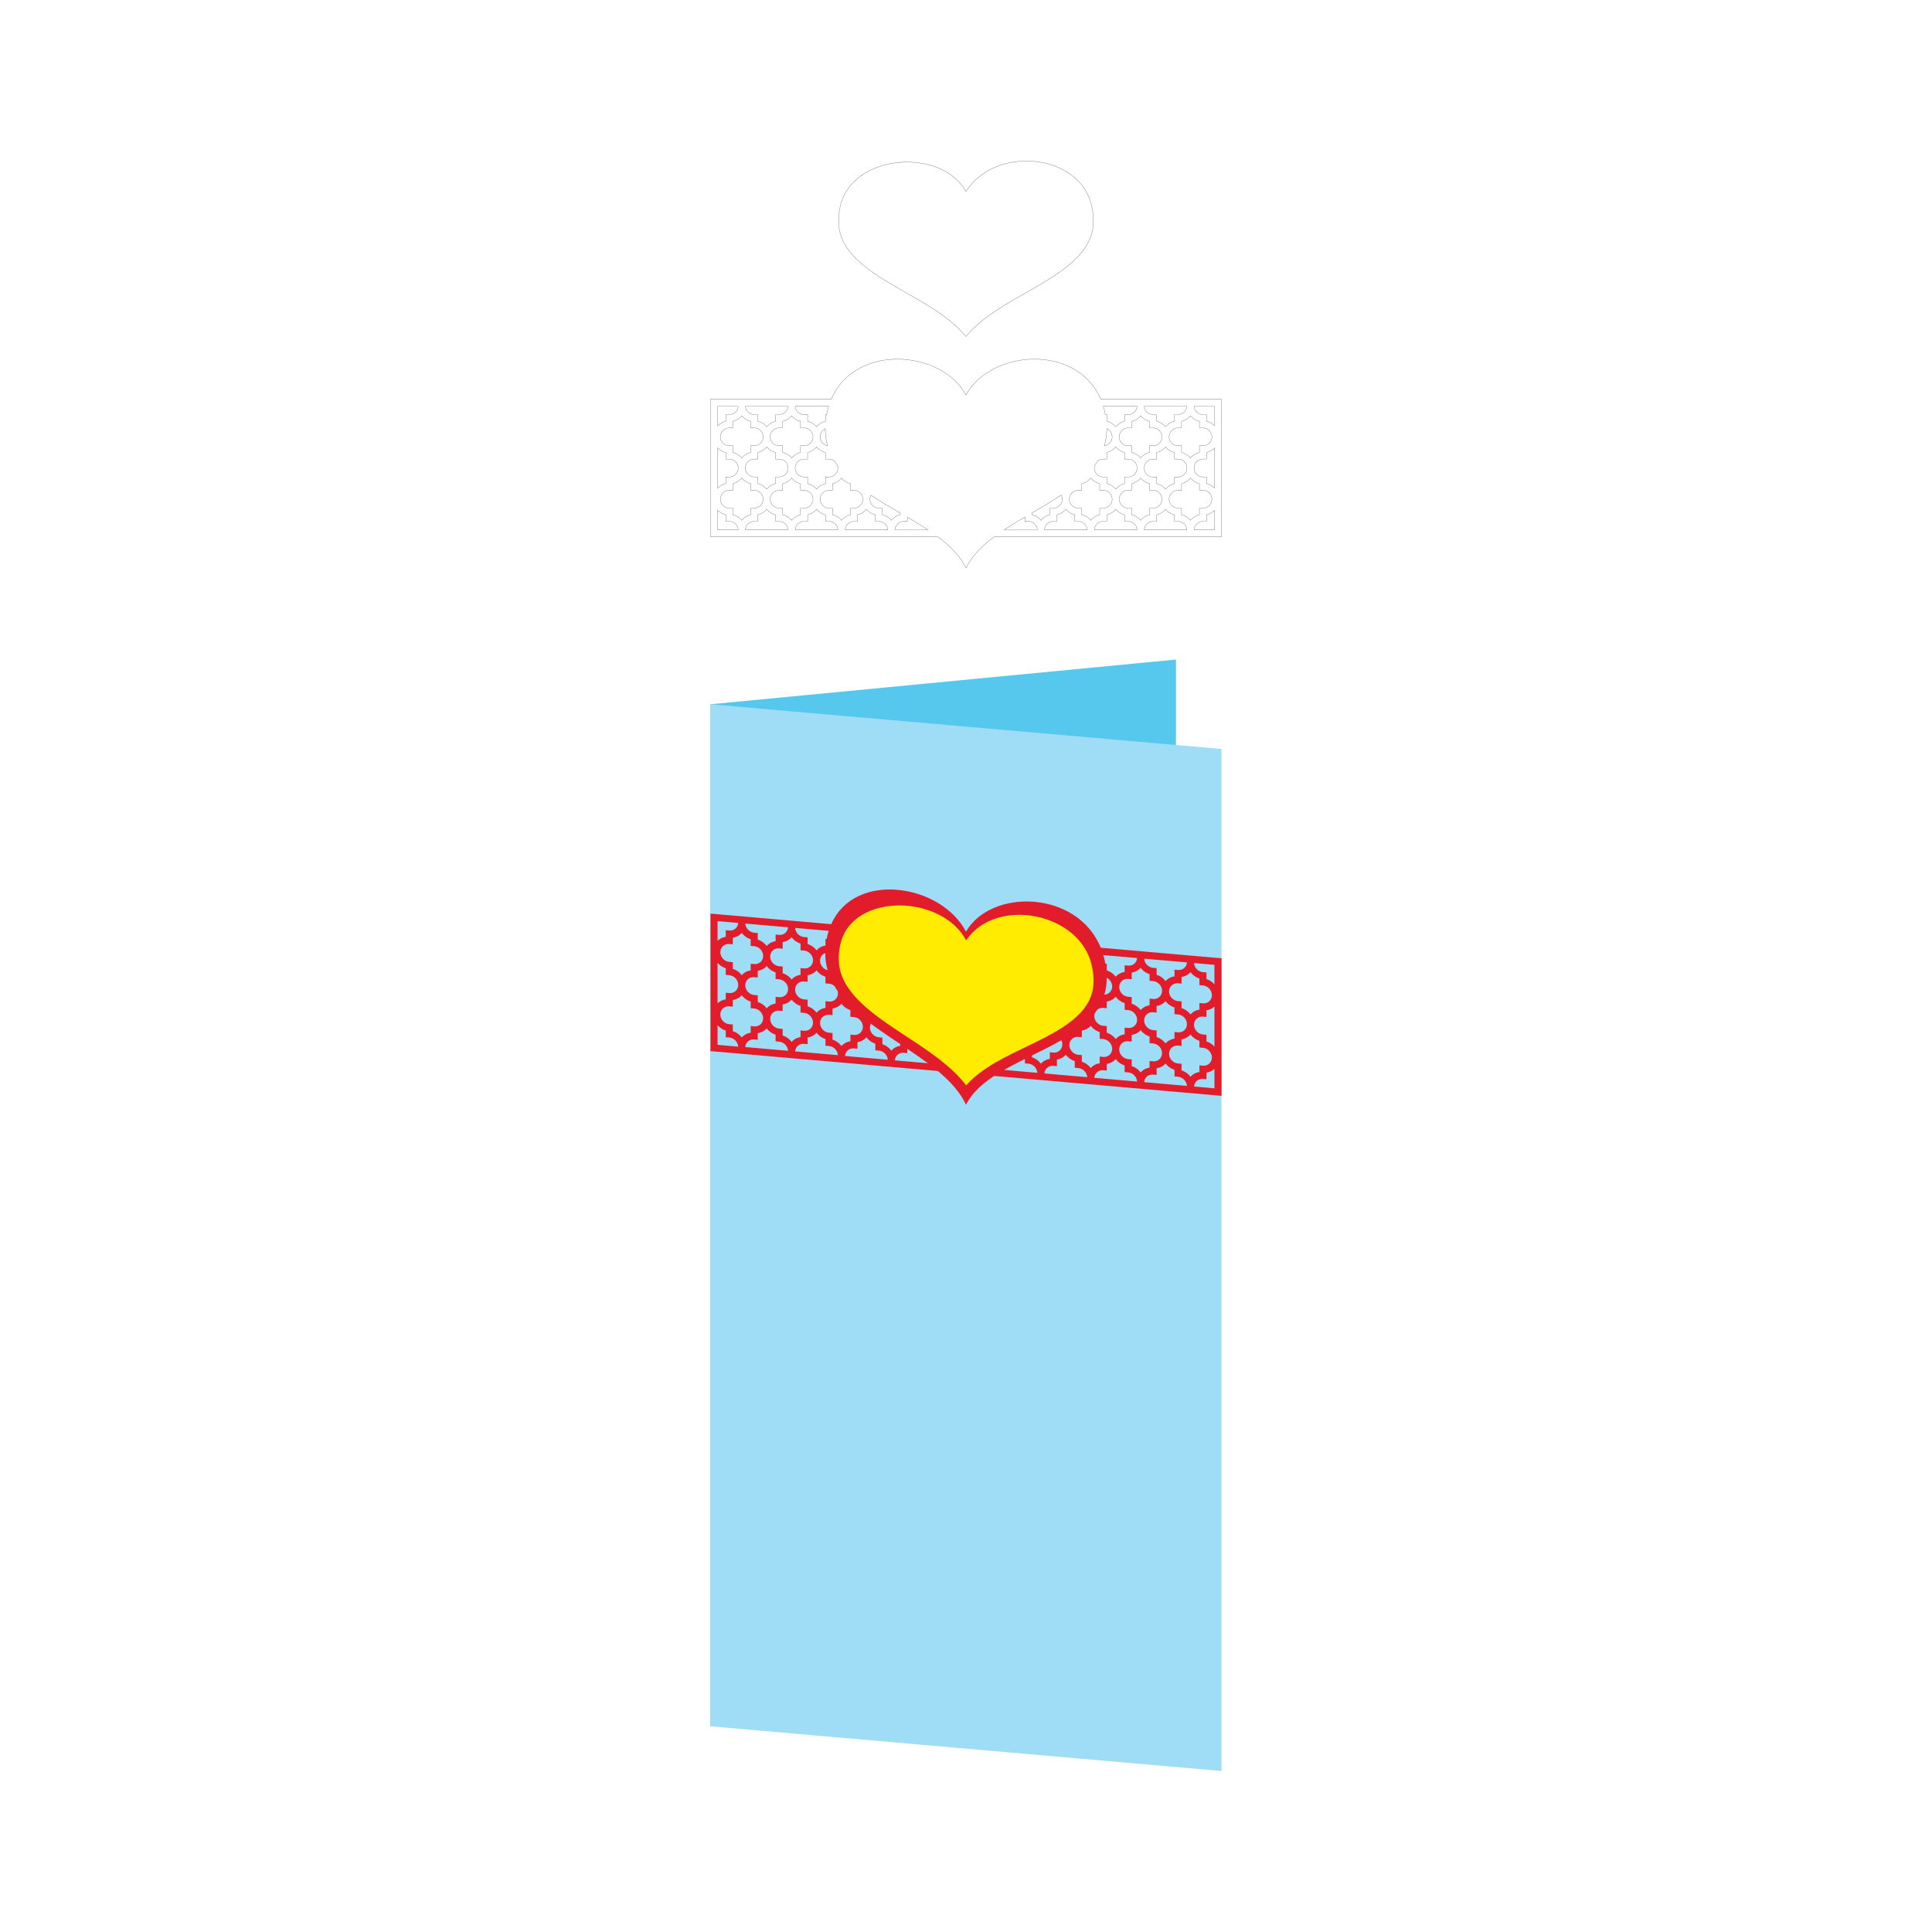 <svg:svg xmlns:dc="http://purl.org/dc/elements/1.1/" xmlns:ns1="http://sodipodi.sourceforge.net/DTD/sodipodi-0.dtd" xmlns:ns2="http://www.inkscape.org/namespaces/inkscape" xmlns:ns4="http://creativecommons.org/ns#" xmlns:rdf="http://www.w3.org/1999/02/22-rdf-syntax-ns#" xmlns:svg="http://www.w3.org/2000/svg" height="1071.7" id="svg3183" style="fill-rule:evenodd" version="1.1" viewBox="-386.066 -81.262 1071.7 1071.7" width="1071.7" ns1:docname="4.cdr" ns2:version="0.48.1 ">
  <ns1:namedview bordercolor="#666666" borderopacity="1" fit-margin-bottom="10" fit-margin-left="10" fit-margin-right="10" fit-margin-top="10" gridtolerance="10" guidetolerance="10" id="namedview3209" objecttolerance="10" pagecolor="#ffffff" showgrid="false" ns2:current-layer="svg3183" ns2:cx="387.41574" ns2:cy="3863.6811" ns2:pageopacity="0" ns2:pageshadow="2" ns2:window-height="712" ns2:window-maximized="1" ns2:window-width="1024" ns2:window-x="-4" ns2:window-y="-4" ns2:zoom="0.044178949" />
  <svg:g id="g3185" transform="translate(12.295 -2602.8)">
    <svg:g id="g3187">
      <svg:path d="m-4.245 2912.2 258.19-24.8v566.93l-258.19 24.8v-566.93z" id="path3189" style="fill:#56c7ed" ns2:connector-curvature="0" />
      <svg:g id="g3191">
        <svg:path d="m137.49 2836.6c-3.263-6.68-8.857-12.26-15.603-17.3h-126.13v-76.28h66.968c13.122-30.95 60.971-27.6 74.763-2.38 13.793-25.22 61.642-28.57 74.764 2.38h66.969v76.28h-126.13c-6.746 5.04-12.339 10.62-15.603 17.3zm-21.153-21.18c-3.637-2.41-7.482-4.72-11.392-7.01v0.41 1.96h-1.959-0.001v-0.01c-1.363 0-2.602 0.56-3.503 1.46h-0.004c-0.829 0.83-1.367 1.95-1.445 3.19h18.305zm-15.31-9.29c-5.551-3.22-11.125-6.45-16.312-9.89-0.334 0.66-0.522 1.41-0.522 2.2h0.008v0.01h-0.008c0 1.37 0.556 2.6 1.455 3.51l0.004-0.01c0.901 0.9 2.141 1.46 3.503 1.46v-0.01h0.002 1.959v1.96 1.73c1.662 0.37 3.147 1.21 4.307 2.37h0.008c0.227 0.23 0.442 0.47 0.643 0.72 0.2-0.25 0.413-0.49 0.637-0.71v-0.01c1.162-1.16 2.649-2 4.316-2.38v-0.95zm-34.74-26.27c-0.636-0.87-1.241-1.75-1.799-2.66-0.833-0.63-1.868-1-2.987-1v0.01h-0.003-1.959v-1.96-1.73c-1.667-0.37-3.154-1.21-4.316-2.37v-0.01c-0.225-0.22-0.438-0.46-0.637-0.71-0.202 0.25-0.416 0.49-0.643 0.72-1.162 1.16-2.649 2-4.315 2.37v1.73 1.96h-1.959-0.002v-0.01c-1.362 0-2.602 0.56-3.503 1.46l-0.004-0.01c-0.898 0.9-1.454 2.14-1.455 3.51h0.008-0.008c0.001 1.37 0.559 2.61 1.46 3.51 0.901 0.9 2.139 1.45 3.5 1.45h0.004 1.959v1.96 1.72c1.667 0.37 3.154 1.21 4.316 2.37 0.226 0.23 0.438 0.47 0.639 0.72 0.2-0.25 0.415-0.49 0.641-0.72h0.007c1.161-1.16 2.645-2 4.307-2.37v-1.72l-0-1.96h1.96 0.002c1.362 0 2.602-0.55 3.503-1.46 0.901-0.9 1.458-2.13 1.459-3.5h-0.008 0.008c-0-0.45-0.06-0.89-0.174-1.3zm-5.562-11.08c-0.848-2.93-1.304-6.05-1.306-9.41-0.533 0.25-1.016 0.58-1.428 1h0.004c-0.901 0.9-1.459 2.14-1.46 3.5h0.008v0.01h-0.008c0 1.36 0.557 2.6 1.455 3.5h0.004c0.727 0.72 1.677 1.23 2.732 1.4zm-0.539-17.24c0.148-0.77 0.316-1.56 0.51-2.36 0.188-0.78 0.403-1.53 0.628-2.27h-18.609c0.08 1.23 0.619 2.35 1.45 3.18 0.901 0.9 2.139 1.46 3.5 1.46v-0.01h0.004 1.959v1.96 1.72c1.667 0.38 3.154 1.22 4.316 2.38 0.226 0.23 0.438 0.46 0.639 0.71 0.2-0.25 0.415-0.49 0.641-0.71h0.007c1.161-1.16 2.645-2 4.307-2.38v-1.72l-0-1.96h0.647zm153.47-4.63c0.225 0.74 0.44 1.49 0.628 2.27 0.194 0.8 0.362 1.58 0.51 2.36h0.779v1.96 1.72c1.666 0.37 3.154 1.22 4.316 2.38 0.226 0.22 0.438 0.46 0.639 0.71 0.2-0.25 0.415-0.49 0.641-0.71h0.008c1.16-1.16 2.645-2 4.307-2.38v-1.72-1.96h1.959 0.002v0.01c1.362 0 2.602-0.56 3.503-1.46 0.83-0.83 1.368-1.95 1.448-3.18h-18.74zm1.904 12.4c0.004 3.39-0.453 6.54-1.31 9.48 1.11-0.14 2.109-0.65 2.867-1.41 0.901-0.9 1.459-2.14 1.46-3.5h-0.008v-0.01h0.008c-0.001-1.36-0.558-2.6-1.459-3.5-0.445-0.45-0.973-0.81-1.558-1.06zm-5.22 18.13c-0.448 0.71-0.924 1.41-1.419 2.1-0.176 0.51-0.27 1.05-0.271 1.62h0.008-0.008c0.001 1.36 0.559 2.6 1.46 3.5s2.139 1.46 3.5 1.46v-0.01h0.004 1.959v1.96 1.73c1.666 0.37 3.154 1.21 4.316 2.37 0.226 0.23 0.438 0.47 0.639 0.71 0.2-0.25 0.415-0.48 0.641-0.71h0.008c1.16-1.16 2.645-2 4.307-2.37v-1.73-1.96h1.959 0.002v0.01c1.362 0 2.602-0.56 3.503-1.46 0.9-0.9 1.458-2.14 1.458-3.5h-0.007 0.007c0-1.37-0.559-2.61-1.459-3.51h0.003c-0.9-0.9-2.139-1.45-3.503-1.45h-0.004-1.959v-1.96-1.72c-1.667-0.37-3.154-1.21-4.316-2.37v-0.01c-0.225-0.23-0.438-0.46-0.637-0.71-0.202 0.25-0.416 0.49-0.644 0.72-1.161 1.16-2.648 2-4.314 2.37v1.72 1.96h-1.959-0.002c-1.249 0-2.396 0.46-3.272 1.24zm-19.978 18.73c-5.173 3.44-10.736 6.67-16.278 9.88v1.03c1.662 0.38 3.147 1.22 4.307 2.38h0.008c0.227 0.23 0.442 0.46 0.643 0.72 0.2-0.25 0.413-0.49 0.637-0.71v-0.01c1.162-1.16 2.649-2 4.316-2.38v-1.72-1.96h1.959 0.004v0.01c1.361 0 2.6-0.56 3.5-1.46 0.901-0.9 1.459-2.14 1.46-3.5h-0.008v-0.01h0.008c-0.001-0.81-0.202-1.59-0.556-2.27zm-20.196 12.17c-3.955 2.31-7.845 4.65-11.524 7.08h18.436c-0.078-1.24-0.618-2.36-1.45-3.19l0.004-0.01c-0.9-0.89-2.139-1.45-3.504-1.45v0.01h-0.003-1.959v-1.96-0.48zm-141.28-44.47h-0.008c0.001-1.36 0.559-2.6 1.46-3.5h-0.004c0.9-0.9 2.139-1.46 3.504-1.46v0.01h0.003 1.959v-1.96-1.72c1.667-0.38 3.154-1.22 4.316-2.38 0.226-0.22 0.439-0.46 0.639-0.71 0.201 0.25 0.415 0.49 0.641 0.71 1.162 1.16 2.648 2 4.315 2.38v1.72 1.96h1.959 0.002v-0.01c1.362 0 2.602 0.56 3.503 1.46 0.901 0.9 1.458 2.14 1.458 3.5h-0.007v0.01h0.007c-0.001 1.36-0.559 2.6-1.46 3.5-0.901 0.9-2.139 1.46-3.5 1.46v-0.01h-0.004-1.959v1.96 1.72c-1.667 0.37-3.154 1.21-4.316 2.38-0.225 0.23-0.437 0.47-0.637 0.71-0.202-0.25-0.416-0.49-0.643-0.71h-0.008c-1.161-1.16-2.645-2-4.307-2.38v-1.72-1.96h-1.959-0.002v0.01c-1.362 0-2.602-0.56-3.503-1.46h-0.004c-0.898-0.9-1.454-2.14-1.455-3.5h0.008v-0.01zm-15.148-11.01c1.162 1.16 2.648 2 4.315 2.38v1.72l-0 1.96h1.959 0.002v-0.01c1.363 0 2.602 0.56 3.503 1.46 0.9 0.9 1.458 2.14 1.458 3.5h-0.007v0.01h0.007c-0.001 1.36-0.559 2.6-1.46 3.5-0.9 0.9-2.139 1.46-3.5 1.46v-0.01h-0.004-1.959l0 1.96v1.72c-1.667 0.37-3.154 1.21-4.316 2.38-0.225 0.23-0.437 0.47-0.637 0.71-0.202-0.25-0.416-0.49-0.643-0.71h-0.008c-1.161-1.16-2.645-2-4.307-2.38v-1.72-1.96h-1.959-0.002v0.01c-1.362 0-2.602-0.56-3.503-1.46h-0.004c-0.898-0.9-1.454-2.14-1.455-3.5h0.008v-0.01h-0.008c0-1.36 0.558-2.6 1.46-3.5h-0.004c0.901-0.9 2.14-1.46 3.504-1.46v0.01h0.003 1.959v-1.96-1.72c1.667-0.38 3.154-1.22 4.316-2.38 0.226-0.22 0.439-0.46 0.639-0.71 0.201 0.25 0.416 0.49 0.641 0.71zm42.807 45.58h-0.008c0.001-1.36 0.559-2.6 1.46-3.5h-0.004c0.9-0.9 2.14-1.45 3.504-1.46v0.01h0.003 1.959v-1.96-1.72c1.667-0.37 3.154-1.21 4.316-2.37 0.226-0.23 0.439-0.47 0.639-0.72 0.201 0.25 0.415 0.49 0.641 0.72 1.162 1.16 2.648 2 4.315 2.37v1.72l-0 1.96h1.959 0.002v-0.01c1.362 0.01 2.602 0.56 3.503 1.46 0.9 0.9 1.458 2.14 1.458 3.5h-0.007v0.01h0.007c-0.001 1.36-0.559 2.6-1.46 3.5-0.9 0.9-2.139 1.46-3.5 1.46v-0.01h-0.004-1.959l0 1.96v1.72c-1.667 0.38-3.154 1.22-4.316 2.38v0.01c-0.225 0.22-0.437 0.46-0.637 0.71-0.202-0.25-0.416-0.49-0.643-0.72h-0.008c-1.161-1.16-2.645-2-4.307-2.37v-1.73-1.96h-1.959-0.002v0.01c-1.362 0-2.602-0.56-3.503-1.46l-0.004 0.01c-0.898-0.91-1.454-2.14-1.455-3.51h0.008v-0.01zm-27.659 0h-0.008c0.001-1.36 0.559-2.6 1.46-3.5h-0.004c0.9-0.9 2.139-1.45 3.504-1.46v0.01h0.003 1.959v-1.96-1.72c1.667-0.37 3.154-1.21 4.316-2.37 0.226-0.23 0.439-0.47 0.639-0.72 0.201 0.25 0.415 0.49 0.641 0.72 1.162 1.16 2.648 2 4.315 2.37v1.72 1.96h1.959 0.002v-0.01c1.362 0.01 2.602 0.56 3.503 1.46 0.901 0.9 1.458 2.14 1.458 3.5h-0.007v0.01h0.007c-0.001 1.36-0.559 2.6-1.46 3.5-0.901 0.9-2.139 1.46-3.5 1.46v-0.01h-0.004-1.959v1.96 1.72c-1.667 0.38-3.154 1.22-4.316 2.38v0.01c-0.225 0.22-0.437 0.46-0.637 0.71-0.202-0.25-0.416-0.49-0.643-0.72h-0.008c-1.161-1.16-2.645-2-4.307-2.37v-1.73-1.96h-1.959-0.002v0.01c-1.362 0-2.602-0.56-3.503-1.46l-0.004 0.01c-0.898-0.91-1.454-2.14-1.455-3.51h0.008v-0.01zm-15.148-11c1.162 1.16 2.648 2 4.315 2.37v1.72l-0 1.96h1.959 0.002v-0.01c1.363 0.01 2.602 0.56 3.503 1.46 0.9 0.9 1.458 2.14 1.458 3.5h-0.007v0.01h0.007c-0.001 1.36-0.559 2.6-1.46 3.5-0.9 0.9-2.139 1.46-3.5 1.46v-0.01h-0.004-1.959l0 1.96v1.72c-1.667 0.38-3.154 1.22-4.316 2.38v0.01c-0.225 0.22-0.437 0.46-0.637 0.71-0.202-0.25-0.416-0.49-0.643-0.72h-0.008c-1.161-1.16-2.645-2-4.307-2.37v-1.73-1.96h-1.959-0.002v0.01c-1.362 0-2.602-0.56-3.503-1.46l-0.004 0.01c-0.898-0.91-1.454-2.14-1.455-3.51h0.008-0.008c0-1.37 0.558-2.61 1.46-3.51h-0.004c0.901-0.9 2.14-1.45 3.504-1.46v0.01h0.003 1.959v-1.96-1.72c1.667-0.37 3.154-1.21 4.316-2.37 0.226-0.23 0.439-0.47 0.639-0.72 0.201 0.25 0.416 0.49 0.641 0.72zm236.41-23.57h-0.007c0.001-1.36 0.559-2.6 1.46-3.5l-0.004-0.01c0.9-0.89 2.14-1.45 3.504-1.45v0.01h0.003 1.959v-1.96-1.72c1.667-0.38 3.155-1.22 4.316-2.38 0.226-0.23 0.439-0.47 0.639-0.71 0.201 0.25 0.416 0.48 0.642 0.71 1.162 1.16 2.648 2 4.314 2.38v1.72 1.96h1.96 0.001v-0.01c1.363 0 2.602 0.56 3.503 1.46s1.458 2.14 1.459 3.5h-0.008 0.008c0 1.37-0.559 2.61-1.46 3.51-0.9 0.9-2.139 1.45-3.5 1.46v-0.01h-0.003-1.96v1.96 1.72c-1.666 0.37-3.154 1.21-4.315 2.37v0.01c-0.225 0.23-0.438 0.46-0.638 0.71-0.201-0.25-0.415-0.49-0.643-0.72h-0.007c-1.161-1.16-2.646-2-4.308-2.37v-1.72-1.96h-1.959-0.001v0.01c-1.363 0-2.602-0.56-3.504-1.46h-0.003c-0.898-0.9-1.455-2.14-1.455-3.5h0.007v-0.01zm-27.659 0h-0.007c0.001-1.36 0.559-2.6 1.46-3.5l-0.004-0.01c0.9-0.89 2.139-1.45 3.504-1.45v0.01h0.003 1.959v-1.96-1.72c1.667-0.38 3.155-1.22 4.316-2.38 0.226-0.23 0.439-0.47 0.639-0.71 0.201 0.25 0.415 0.48 0.642 0.71 1.162 1.16 2.648 2 4.315 2.38v1.72 1.96h1.959 0.001v-0.01c1.363 0 2.602 0.56 3.503 1.46s1.458 2.14 1.459 3.5h-0.008v0.01h0.008c-0.001 1.36-0.559 2.6-1.46 3.5-0.9 0.9-2.139 1.45-3.5 1.46v-0.01h-0.003-1.959v1.96 1.72c-1.667 0.37-3.155 1.21-4.316 2.37v0.01c-0.225 0.23-0.438 0.46-0.638 0.71-0.201-0.25-0.416-0.49-0.643-0.72h-0.008c-1.16-1.16-2.645-2-4.307-2.37v-1.72-1.96h-1.959-0.002v0.01c-1.362 0-2.601-0.56-3.503-1.46h-0.003c-0.899-0.9-1.455-2.14-1.455-3.5h0.007v-0.01zm27.659 34.57h-0.007c0.001-1.36 0.559-2.6 1.46-3.5h-0.004c0.9-0.9 2.14-1.46 3.504-1.46v0.01h0.003 1.959v-1.96-1.72c1.667-0.37 3.155-1.22 4.316-2.38 0.226-0.22 0.439-0.46 0.639-0.71 0.201 0.25 0.416 0.49 0.642 0.71 1.162 1.17 2.648 2.01 4.314 2.38v1.72 1.96h1.96 0.001v-0.01c1.363 0 2.602 0.56 3.503 1.46s1.458 2.14 1.459 3.5h-0.008v0.01h0.008c0 1.36-0.559 2.6-1.46 3.5-0.9 0.9-2.139 1.46-3.5 1.46v-0.01h-0.003-1.96v1.96 1.72c-1.666 0.38-3.154 1.22-4.315 2.38v0.01c-0.225 0.22-0.438 0.46-0.638 0.71-0.201-0.26-0.415-0.49-0.643-0.72h-0.007c-1.161-1.16-2.646-2-4.308-2.38v-1.72-1.96h-1.959-0.001v0.01c-1.363 0-2.602-0.56-3.504-1.46h-0.003c-0.898-0.9-1.455-2.14-1.455-3.5h0.007v-0.01zm-13.829-17.28h-0.008c0.001-1.37 0.557-2.61 1.455-3.51l0.004 0.01c0.901-0.91 2.141-1.46 3.503-1.46h0.002 1.959v-1.96-1.72c1.666-0.37 3.153-1.21 4.315-2.37 0.227-0.23 0.441-0.47 0.643-0.72 0.199 0.25 0.412 0.48 0.637 0.71v0.01c1.162 1.16 2.649 2 4.316 2.37v1.72 1.96h1.959 0.004c1.364 0 2.603 0.55 3.503 1.45h-0.003c0.9 0.9 1.459 2.14 1.459 3.51h-0.007 0.007c0 1.36-0.558 2.6-1.458 3.5-0.901 0.9-2.141 1.46-3.503 1.46v-0.01h-0.002-1.959v1.96 1.73c-1.662 0.37-3.147 1.21-4.307 2.37h-0.008c-0.226 0.23-0.441 0.46-0.641 0.71-0.201-0.24-0.414-0.48-0.639-0.71-1.162-1.16-2.65-2-4.316-2.37v-1.73-1.96h-1.959-0.004v0.01c-1.361 0-2.599-0.56-3.5-1.46s-1.459-2.14-1.46-3.5h0.008zm-13.83 17.28h-0.007c0.001-1.36 0.559-2.6 1.46-3.5h-0.004c0.9-0.9 2.139-1.46 3.504-1.46v0.01h0.003 1.959v-1.96-1.72c1.667-0.37 3.155-1.22 4.316-2.38 0.226-0.22 0.439-0.46 0.639-0.71 0.201 0.25 0.415 0.49 0.642 0.71 1.162 1.17 2.648 2.01 4.315 2.38v1.72 1.96h1.959 0.001v-0.01c1.363 0 2.602 0.56 3.503 1.46s1.458 2.14 1.459 3.5h-0.008v0.01h0.008c-0.001 1.36-0.559 2.6-1.46 3.5-0.9 0.9-2.139 1.46-3.5 1.46v-0.01h-0.003-1.959v1.96 1.72c-1.667 0.38-3.155 1.22-4.316 2.38v0.01c-0.225 0.22-0.438 0.46-0.638 0.71-0.201-0.26-0.416-0.49-0.643-0.72h-0.008c-1.16-1.16-2.645-2-4.307-2.38v-1.72-1.96h-1.959-0.002v0.01c-1.362 0-2.601-0.56-3.503-1.46h-0.003c-0.899-0.9-1.455-2.14-1.455-3.5h0.007v-0.01zm-27.658 0h-0.008c0.001-1.36 0.559-2.6 1.46-3.5h-0.004c0.9-0.9 2.139-1.46 3.504-1.46v0.01h0.003 1.959v-1.96-1.72c1.667-0.37 3.155-1.22 4.316-2.38 0.226-0.22 0.439-0.46 0.639-0.71 0.201 0.25 0.415 0.49 0.642 0.71 1.162 1.17 2.648 2.01 4.314 2.38v1.72 1.96h1.96 0.001v-0.01c1.363 0 2.602 0.56 3.503 1.46s1.458 2.14 1.459 3.5h-0.008v0.01h0.008c-0.001 1.36-0.559 2.6-1.46 3.5-0.9 0.9-2.139 1.46-3.5 1.46v-0.01h-0.003-1.96v1.96 1.72c-1.667 0.38-3.154 1.22-4.316 2.38v0.01c-0.224 0.22-0.437 0.46-0.637 0.71-0.201-0.26-0.416-0.49-0.643-0.72h-0.008c-1.16-1.16-2.645-2-4.307-2.38v-1.72-1.96h-1.959-0.002v0.01c-1.362 0-2.601-0.56-3.503-1.46h-0.003c-0.899-0.9-1.455-2.14-1.455-3.5h0.008v-0.01zm-195.15-6.03c0.075-0.08 0.151-0.16 0.229-0.24h0.008c1.161-1.16 2.645-2 4.307-2.37v-1.72-1.96h1.959 0.002c1.362 0 2.602-0.55 3.503-1.46 0.9-0.9 1.458-2.13 1.458-3.5h-0.008 0.008c-0.001-1.36-0.559-2.6-1.46-3.5l0.004-0.01c-0.9-0.9-2.139-1.45-3.504-1.45v0.01h-0.003-1.959v-1.96-1.73c-1.667-0.37-3.154-1.21-4.316-2.37v-0.01c-0.078-0.08-0.153-0.16-0.228-0.24v22.51zm11.46 23c-0.079-1.24-0.619-2.36-1.45-3.19h0.004c-0.9-0.9-2.139-1.46-3.504-1.46v0.01h-0.003-1.959v-1.96-1.72c-1.667-0.38-3.154-1.22-4.316-2.38v-0.01c-0.078-0.07-0.153-0.15-0.228-0.23v10.94h11.456zm27.658 0c-0.079-1.24-0.618-2.36-1.449-3.19h0.004c-0.9-0.9-2.139-1.46-3.504-1.46v0.01h-0.003-1.959v-1.96-1.72c-1.667-0.38-3.154-1.22-4.316-2.38v-0.01c-0.225-0.22-0.438-0.46-0.637-0.71-0.202 0.26-0.416 0.5-0.643 0.72-1.162 1.16-2.649 2-4.315 2.38v1.72l-0 1.96h-1.959-0.001v-0.01c-1.362 0-2.602 0.56-3.503 1.46h-0.004c-0.829 0.83-1.367 1.95-1.445 3.19h23.736zm27.659 0c-0.079-1.24-0.618-2.36-1.449-3.19h0.004c-0.9-0.9-2.139-1.46-3.504-1.46v0.01h-0.003-1.959v-1.96-1.72c-1.667-0.38-3.154-1.22-4.316-2.38v-0.01c-0.225-0.22-0.438-0.46-0.637-0.71-0.202 0.26-0.416 0.5-0.643 0.72-1.162 1.16-2.649 2-4.315 2.38v1.72 1.96h-1.959-0.002v-0.01c-1.362 0-2.602 0.56-3.503 1.46h-0.004c-0.829 0.83-1.367 1.95-1.445 3.19h23.736zm27.659 0c-0.079-1.24-0.618-2.36-1.449-3.19h0.004c-0.901-0.9-2.139-1.46-3.504-1.46v0.01h-0.003-1.96l0-1.96v-1.72c-1.667-0.38-3.154-1.22-4.316-2.38v-0.01c-0.225-0.22-0.438-0.46-0.637-0.71-0.202 0.26-0.416 0.5-0.643 0.72-1.162 1.16-2.649 2-4.315 2.38v1.72l-0 1.96h-1.959-0.001v-0.01c-1.362 0-2.602 0.56-3.503 1.46h-0.004c-0.829 0.83-1.367 1.95-1.445 3.19h23.736zm110.63 0c-0.078-1.24-0.618-2.36-1.45-3.19l0.004-0.01c-0.9-0.89-2.139-1.45-3.503-1.45v0.01h-0.004-1.959v-1.96-1.72c-1.667-0.38-3.154-1.22-4.316-2.38v-0.01c-0.225-0.22-0.438-0.46-0.637-0.71-0.202 0.25-0.416 0.49-0.644 0.72-1.161 1.16-2.648 2-4.314 2.38v1.72 1.96h-1.96-0.001v-0.01c-1.362 0-2.602 0.56-3.503 1.46h-0.004c-0.83 0.83-1.368 1.95-1.446 3.19h23.737zm27.659 0c-0.078-1.24-0.617-2.36-1.449-3.19l0.003-0.01c-0.9-0.89-2.139-1.45-3.503-1.45v0.01h-0.004-1.959v-1.96-1.72c-1.667-0.38-3.154-1.22-4.316-2.38v-0.01c-0.225-0.22-0.438-0.46-0.637-0.71-0.202 0.25-0.416 0.49-0.644 0.72-1.161 1.16-2.648 2-4.314 2.38v1.72 1.96h-1.959-0.002v-0.01c-1.362 0-2.602 0.56-3.503 1.46h-0.004c-0.83 0.83-1.368 1.95-1.446 3.19h23.737zm27.659 0c-0.078-1.24-0.617-2.36-1.449-3.19l0.003-0.01c-0.9-0.89-2.139-1.45-3.503-1.45v0.01h-0.004-1.959v-1.96-1.72c-1.667-0.38-3.154-1.22-4.316-2.38v-0.01c-0.225-0.22-0.438-0.46-0.637-0.71-0.202 0.25-0.416 0.49-0.643 0.72-1.162 1.16-2.649 2-4.315 2.38v1.72 1.96h-1.959-0.002v-0.01c-1.362 0-2.602 0.56-3.503 1.46h-0.004c-0.83 0.83-1.368 1.95-1.446 3.19h23.737zm15.249-10.8-0.098 0.1c-1.162 1.16-2.649 2-4.315 2.38v1.72 1.96h-1.959-0.002v-0.01c-1.362 0-2.602 0.56-3.503 1.46h-0.004c-0.83 0.83-1.368 1.95-1.445 3.19h11.326v-10.8zm0-34.57-0.098 0.1c-1.162 1.16-2.649 2-4.315 2.37v1.72 1.96h-1.959-0.002c-1.362 0-2.602 0.55-3.503 1.46l-0.004-0.01c-0.898 0.9-1.454 2.14-1.455 3.51h0.008-0.008c0.001 1.36 0.559 2.6 1.46 3.5s2.139 1.46 3.5 1.46v-0.01h0.004 1.959v1.96 1.73c1.666 0.37 3.154 1.21 4.316 2.37l0.097 0.1v-22.22zm-11.326-23.14c0.08 1.23 0.62 2.35 1.45 3.18 0.901 0.9 2.139 1.46 3.5 1.46v-0.01h0.004 1.959v1.96 1.72c1.666 0.37 3.154 1.22 4.316 2.38l0.097 0.1v-10.79h-11.326zm-27.659 0c0.08 1.23 0.62 2.35 1.45 3.18 0.901 0.9 2.139 1.46 3.5 1.46v-0.01h0.004 1.959v1.96 1.72c1.666 0.37 3.154 1.22 4.316 2.38 0.225 0.22 0.438 0.46 0.639 0.71 0.2-0.25 0.415-0.49 0.641-0.71h0.008c1.16-1.16 2.645-2 4.307-2.38v-1.72-1.96h1.959 0.002v0.01c1.362 0 2.602-0.56 3.503-1.46 0.83-0.83 1.368-1.95 1.448-3.18h-23.736zm-221.26 0c0.08 1.23 0.619 2.35 1.45 3.18 0.9 0.9 2.139 1.46 3.5 1.46v-0.01h0.003 1.959l0 1.96v1.72c1.667 0.38 3.154 1.22 4.316 2.38 0.226 0.23 0.438 0.46 0.639 0.71 0.2-0.25 0.415-0.49 0.641-0.71h0.008c1.161-1.16 2.645-2 4.307-2.38v-1.72-1.96h1.959 0.002v0.01c1.362 0 2.602-0.56 3.503-1.46 0.831-0.83 1.369-1.95 1.448-3.18h-23.735zm-15.379 0v10.93c0.075-0.08 0.151-0.16 0.229-0.24h0.008c1.161-1.16 2.645-2 4.307-2.38v-1.72-1.96h1.959 0.002v0.01c1.362 0 2.602-0.56 3.503-1.46 0.83-0.83 1.369-1.95 1.449-3.18h-11.456zm15.377 34.25h-0.008c0.001-1.37 0.556-2.61 1.455-3.51l0.004 0.01c0.901-0.9 2.141-1.46 3.503-1.46v0.01h0.001 1.959l0-1.96v-1.73c1.666-0.37 3.153-1.21 4.315-2.37 0.227-0.23 0.441-0.47 0.643-0.72 0.2 0.25 0.413 0.49 0.637 0.71v0.01c1.162 1.16 2.649 2 4.316 2.37v1.73 1.96h1.959 0.003v-0.01c1.364 0 2.603 0.55 3.504 1.45l-0.004 0.01c0.901 0.9 1.459 2.14 1.46 3.5h-0.008 0.008c-0.001 1.37-0.558 2.6-1.459 3.5-0.901 0.91-2.14 1.46-3.503 1.46h-0.002-1.959v1.96 1.72c-1.662 0.37-3.147 1.21-4.307 2.37h-0.008c-0.226 0.23-0.441 0.47-0.641 0.72-0.201-0.25-0.413-0.49-0.639-0.72-1.162-1.16-2.649-2-4.316-2.37v-1.72l-0-1.96h-1.959-0.003c-1.361 0-2.599-0.55-3.5-1.45-0.901-0.9-1.459-2.14-1.46-3.51h0.008z" id="path3193" style="stroke:#000001;stroke-width:.1;fill:none" ns2:connector-curvature="0" />
        <svg:path d="m137.49 2708.2c8.808-10.76 22.954-18.39 34.457-24.98 11.33-6.48 27.118-15.22 33.283-27.09 3.449-6.63 3.629-13.63 1.869-20.78-6.638-28.58-53.113-33.52-69.609-7.58-13.52-24.37-62.551-21.12-69.61 7.58-1.76 7.15-1.58 14.15 1.869 20.78 6.165 11.87 21.953 20.61 33.283 27.09 11.503 6.59 25.649 14.22 34.458 24.98z" id="path3195" style="stroke:#000001;stroke-width:.1;fill:none" ns2:connector-curvature="0" />
      </svg:g>
      <svg:g id="g3197">
        <svg:path d="m-4.245 2912.2 283.46 24.8v566.93l-283.46-24.8v-566.93z" id="path3199" style="fill:#9fdcf5" ns2:connector-curvature="0" />
        <svg:g id="g3201">
          <svg:path d="m137.49 3134.3c3.264-6.4 8.857-11.49 15.603-15.94l126.13 11.04v-76.28l-66.969-5.86c-13.122-32.1-60.971-32.94-74.764-8.92-13.792-26.43-61.642-33.97-74.763-4.16l-66.968-5.86v76.28l126.13 11.03c6.746 5.64 12.34 11.7 15.603 18.67z" id="path3203" style="fill:#e21c2a" ns2:connector-curvature="0" />
          <svg:path d="m15.05 3068.1v-0.01h-0.008c0.001-1.36 0.556-2.55 1.455-3.38l0.004 0.01c0.901-0.82 2.141-1.27 3.503-1.15h0.001l1.959 0.17 0-1.95v-1.73c1.666-0.22 3.153-0.93 4.315-1.99 0.227-0.21 0.441-0.43 0.643-0.67 0.2 0.27 0.413 0.53 0.637 0.77v0.01c1.162 1.26 2.649 2.23 4.316 2.75v1.72 1.96l1.959 0.17h0.003c1.364 0.12 2.603 0.78 3.504 1.76h-0.004c0.901 0.98 1.459 2.27 1.46 3.63h-0.008v0.01h0.008c-0.001 1.36-0.558 2.55-1.459 3.37-0.901 0.82-2.14 1.27-3.503 1.15v-0.01h-0.002l-1.959-0.17v1.96 1.72c-1.662 0.23-3.147 0.94-4.307 2h-0.008c-0.226 0.21-0.441 0.43-0.641 0.66-0.201-0.27-0.413-0.52-0.639-0.77-1.162-1.26-2.649-2.23-4.316-2.75v-1.72l-0-1.96-1.959-0.18h-0.003v0.01c-1.361-0.12-2.599-0.78-3.5-1.76-0.901-0.98-1.459-2.27-1.46-3.63h0.008zm-15.377-35.6v10.93c0.075-0.08 0.151-0.15 0.229-0.22h0.008c1.161-1.06 2.645-1.77 4.307-2v-1.72-1.96l1.959 0.17h0.002v0.01c1.362 0.12 2.602-0.33 3.503-1.16 0.83-0.75 1.369-1.82 1.449-3.05l-11.456-1zm15.379 1.34c0.08 1.24 0.619 2.41 1.45 3.31 0.9 0.98 2.139 1.65 3.5 1.77v-0.01h0.003l1.959 0.17 0 1.96v1.72c1.667 0.52 3.154 1.49 4.316 2.76 0.226 0.24 0.438 0.5 0.639 0.76 0.2-0.23 0.415-0.45 0.641-0.65h0.008c1.161-1.06 2.645-1.77 4.307-2v-1.72-1.96l1.959 0.17h0.002v0.01c1.362 0.12 2.602-0.33 3.503-1.16 0.831-0.75 1.369-1.82 1.448-3.05l-23.735-2.08zm51.231 37.44c-0.636-0.93-1.241-1.86-1.799-2.82-0.833-0.7-1.868-1.17-2.987-1.26h-0.003l-1.959-0.17v-1.96-1.72c-1.667-0.52-3.154-1.49-4.316-2.75v-0.01c-0.225-0.25-0.438-0.5-0.637-0.77-0.202 0.24-0.416 0.46-0.643 0.67-1.162 1.06-2.649 1.77-4.315 1.99v1.73 1.95l-1.959-0.17h-0.002c-1.362-0.12-2.602 0.33-3.503 1.15l-0.004-0.01c-0.898 0.83-1.454 2.02-1.455 3.38h0.008v0.01h-0.008c0.001 1.36 0.559 2.65 1.46 3.63 0.901 0.98 2.139 1.64 3.5 1.76v-0.01h0.004l1.959 0.18v1.95 1.73c1.667 0.52 3.154 1.49 4.316 2.75 0.226 0.25 0.438 0.5 0.639 0.77 0.2-0.23 0.415-0.45 0.641-0.66h0.007c1.161-1.06 2.645-1.77 4.307-2v-1.72l-0-1.96 1.96 0.17h0.002v0.01c1.362 0.12 2.602-0.33 3.503-1.15 0.901-0.82 1.458-2.01 1.459-3.37h-0.008v-0.01h0.008c-0-0.45-0.06-0.89-0.174-1.31zm-5.562-11.57c-0.848-3-1.304-6.17-1.306-9.53-0.533 0.21-1.016 0.5-1.428 0.88h0.004c-0.901 0.82-1.459 2.01-1.46 3.37h0.008v0.01h-0.008c0 1.37 0.557 2.65 1.455 3.63h0.004c0.727 0.79 1.677 1.38 2.732 1.64zm-0.539-17.28c0.148-0.77 0.316-1.54 0.51-2.32 0.188-0.76 0.403-1.5 0.628-2.22l-18.609-1.63c0.08 1.24 0.619 2.41 1.45 3.31 0.901 0.98 2.139 1.65 3.5 1.77v-0.01h0.004l1.959 0.17v1.96 1.72c1.667 0.52 3.154 1.49 4.316 2.76 0.226 0.24 0.438 0.5 0.639 0.76 0.2-0.23 0.415-0.45 0.641-0.65h0.007c1.161-1.06 2.645-1.77 4.307-2v-1.72l-0-1.96 0.647 0.06zm-3.643 46.58h-0.008c0.001-1.36 0.559-2.55 1.46-3.38h-0.004c0.9-0.82 2.14-1.27 3.504-1.15v0.01h0.003l1.959 0.17v-1.96-1.72c1.667-0.23 3.154-0.94 4.316-2 0.226-0.2 0.439-0.42 0.639-0.66 0.201 0.27 0.415 0.53 0.641 0.77 1.162 1.27 2.648 2.24 4.315 2.76v1.72l-0 1.96 1.959 0.17h0.002v-0.01c1.362 0.12 2.602 0.79 3.503 1.77 0.9 0.98 1.458 2.27 1.458 3.63h-0.007 0.007c-0.001 1.36-0.559 2.56-1.46 3.38-0.9 0.82-2.139 1.27-3.5 1.15v-0.01h-0.004l-1.959-0.17 0 1.96v1.72c-1.667 0.23-3.154 0.94-4.316 2v0.01c-0.225 0.2-0.437 0.42-0.637 0.65-0.202-0.27-0.416-0.53-0.643-0.77h-0.008c-1.161-1.27-2.645-2.24-4.307-2.76v-1.72-1.96l-1.959-0.17h-0.002v0.01c-1.362-0.12-2.602-0.79-3.503-1.77l-0.004 0.01c-0.898-0.98-1.454-2.27-1.455-3.64l0.008 0.01v-0.01zm9.908 17.84c-0.079-1.25-0.618-2.41-1.449-3.32h0.004c-0.9-0.98-2.139-1.64-3.504-1.76v0.01h-0.003l-1.959-0.17v-1.96-1.73c-1.667-0.51-3.154-1.49-4.316-2.75v-0.01c-0.225-0.24-0.438-0.5-0.637-0.76-0.202 0.23-0.416 0.45-0.643 0.66-1.162 1.06-2.649 1.77-4.315 2v1.72 1.96l-1.959-0.17h-0.002v-0.01c-1.362-0.12-2.602 0.33-3.503 1.15h-0.004c-0.829 0.76-1.367 1.83-1.445 3.06l23.736 2.08zm-27.659-2.42c-0.079-1.25-0.618-2.41-1.449-3.31l0.004-0.01c-0.9-0.98-2.139-1.64-3.504-1.76v0.01h-0.003l-1.959-0.17v-1.96-1.73c-1.667-0.51-3.154-1.49-4.316-2.75v-0.01c-0.225-0.24-0.438-0.5-0.637-0.76-0.202 0.23-0.416 0.45-0.643 0.66-1.162 1.06-2.649 1.77-4.315 2v1.72l-0 1.96-1.959-0.17h-0.001v-0.01c-1.362-0.12-2.602 0.33-3.503 1.15h-0.004c-0.829 0.76-1.367 1.83-1.445 3.06l23.736 2.08zm-27.658-2.3c-0.079-1.24-0.619-2.41-1.45-3.31l0.004-0.01c-0.9-0.98-2.139-1.64-3.504-1.76v0.01h-0.003l-1.959-0.17v-1.96-1.73c-1.667-0.51-3.154-1.49-4.316-2.75v-0.01c-0.078-0.08-0.153-0.17-0.228-0.25v10.94l11.456 1zm-11.456-24.01c0.075-0.07 0.151-0.15 0.229-0.22h0.008c1.161-1.06 2.645-1.77 4.307-2v-1.72-1.96l1.959 0.17h0.002v0.01c1.362 0.12 2.602-0.33 3.503-1.15 0.9-0.82 1.458-2.01 1.458-3.37h-0.008v-0.01h0.008c-0.001-1.36-0.559-2.65-1.46-3.63h0.004c-0.9-0.98-2.139-1.64-3.504-1.76h-0.003l-1.959-0.17v-1.96-1.72c-1.667-0.52-3.154-1.49-4.316-2.75v-0.01c-0.078-0.08-0.153-0.17-0.228-0.26v22.51zm14.058-3.74c1.162 1.26 2.648 2.23 4.315 2.75v1.72l-0 1.96 1.959 0.17h0.002v-0.01c1.363 0.12 2.602 0.79 3.503 1.77 0.9 0.98 1.458 2.27 1.458 3.63h-0.007 0.007c-0.001 1.37-0.559 2.56-1.46 3.38-0.9 0.82-2.139 1.27-3.5 1.15v-0.01h-0.004l-1.959-0.17 0 1.96v1.72c-1.667 0.23-3.154 0.94-4.316 2v0.01c-0.225 0.2-0.437 0.42-0.637 0.65-0.202-0.27-0.416-0.53-0.643-0.77h-0.008c-1.161-1.27-2.645-2.24-4.307-2.76v-1.72-1.96l-1.959-0.17h-0.002v0.01c-1.362-0.12-2.602-0.79-3.503-1.77l-0.004 0.01c-0.898-0.98-1.454-2.27-1.455-3.63h0.008v-0.01h-0.008c0-1.36 0.558-2.55 1.46-3.38h-0.004c0.901-0.82 2.14-1.27 3.504-1.15v0.01h0.003l1.959 0.17v-1.96-1.72c1.667-0.23 3.154-0.94 4.316-2 0.226-0.2 0.439-0.42 0.639-0.65 0.201 0.26 0.416 0.52 0.641 0.77zm15.148 12.33h-0.008c0.001-1.36 0.559-2.55 1.46-3.38h-0.004c0.9-0.82 2.139-1.27 3.504-1.15v0.01h0.003l1.959 0.17v-1.96-1.72c1.667-0.23 3.154-0.94 4.316-2 0.226-0.2 0.439-0.42 0.639-0.65 0.201 0.26 0.415 0.52 0.641 0.77 1.162 1.26 2.648 2.23 4.315 2.75v1.72 1.96l1.959 0.17h0.002v-0.01c1.362 0.12 2.602 0.79 3.503 1.77 0.901 0.98 1.458 2.27 1.458 3.63h-0.007 0.007c-0.001 1.37-0.559 2.56-1.46 3.38-0.901 0.82-2.139 1.27-3.5 1.15v-0.01h-0.004l-1.959-0.17v1.96 1.72c-1.667 0.23-3.154 0.94-4.316 2v0.01c-0.225 0.2-0.437 0.42-0.637 0.65-0.202-0.27-0.416-0.53-0.643-0.77h-0.008c-1.161-1.27-2.645-2.24-4.307-2.76v-1.72-1.96l-1.959-0.17h-0.002v0.01c-1.362-0.12-2.602-0.79-3.503-1.77l-0.004 0.01c-0.898-0.98-1.454-2.27-1.455-3.64l0.008 0.01v-0.01zm-15.148-46.91c1.162 1.26 2.648 2.23 4.315 2.75v1.73l-0 1.95 1.959 0.18h0.002v-0.01c1.363 0.12 2.602 0.79 3.503 1.77 0.9 0.97 1.458 2.26 1.458 3.62h-0.007v0.01h0.007c-0.001 1.36-0.559 2.55-1.46 3.37-0.9 0.82-2.139 1.27-3.5 1.16v-0.01h-0.004l-1.959-0.17 0 1.96v1.72c-1.667 0.22-3.154 0.94-4.316 2-0.225 0.21-0.437 0.43-0.637 0.66-0.202-0.27-0.416-0.53-0.643-0.78h-0.008c-1.161-1.26-2.645-2.23-4.307-2.75v-1.72-1.96l-1.959-0.17h-0.002c-1.362-0.11-2.602-0.78-3.503-1.76h-0.004c-0.898-0.98-1.454-2.26-1.455-3.63h0.008-0.008c0-1.37 0.558-2.56 1.46-3.38h-0.004c0.901-0.82 2.14-1.27 3.504-1.15v0.01h0.003l1.959 0.17v-1.96-1.72c1.667-0.23 3.154-0.94 4.316-2 0.226-0.21 0.439-0.43 0.639-0.66 0.201 0.27 0.416 0.53 0.641 0.77zm15.148 12.33h-0.008c0.001-1.36 0.559-2.55 1.46-3.37h-0.004c0.9-0.82 2.139-1.27 3.504-1.15v0.01h0.003l1.959 0.17v-1.96-1.72c1.667-0.23 3.154-0.94 4.316-2 0.226-0.21 0.439-0.43 0.639-0.66 0.201 0.27 0.415 0.53 0.641 0.77 1.162 1.26 2.648 2.23 4.315 2.75v1.73 1.95l1.959 0.18h0.002v-0.01c1.362 0.12 2.602 0.78 3.503 1.77 0.901 0.97 1.458 2.26 1.458 3.62h-0.007v0.01h0.007c-0.001 1.36-0.559 2.55-1.46 3.37-0.901 0.82-2.139 1.27-3.5 1.16v-0.01h-0.004l-1.959-0.17v1.96 1.72c-1.667 0.22-3.154 0.94-4.316 2-0.225 0.21-0.437 0.43-0.637 0.66-0.202-0.27-0.416-0.53-0.643-0.78h-0.008c-1.161-1.26-2.645-2.23-4.307-2.75v-1.72-1.96l-1.959-0.17h-0.002c-1.362-0.11-2.602-0.78-3.503-1.76h-0.004c-0.898-0.98-1.454-2.26-1.455-3.63h0.008v-0.01zm207.44 1.19c0.08 1.24 0.62 2.41 1.45 3.31 0.901 0.98 2.139 1.65 3.5 1.76h0.004l1.959 0.17v1.96 1.72c1.666 0.52 3.154 1.49 4.316 2.75 0.225 0.25 0.438 0.5 0.639 0.77 0.2-0.23 0.415-0.45 0.641-0.66h0.008c1.16-1.05 2.645-1.76 4.307-1.99v-1.73-1.95l1.959 0.17h0.002c1.362 0.12 2.602-0.33 3.503-1.15 0.83-0.76 1.368-1.83 1.448-3.05l-23.736-2.08zm27.659 2.42c0.08 1.24 0.62 2.41 1.45 3.31 0.901 0.98 2.139 1.64 3.5 1.76h0.004l1.959 0.17v1.96 1.72c1.666 0.52 3.154 1.49 4.316 2.75l0.097 0.11v-10.79l-11.326-0.99zm11.326 24.13-0.098 0.09c-1.162 1.06-2.649 1.77-4.315 2v1.72 1.96l-1.959-0.17h-0.002v-0.01c-1.362-0.12-2.602 0.33-3.503 1.15h-0.004c-0.898 0.82-1.454 2.01-1.455 3.38h0.008v0.01l-0.008-0.01c0.001 1.37 0.559 2.65 1.46 3.63s2.139 1.65 3.5 1.77v-0.01h0.004l1.959 0.17v1.96 1.72c1.666 0.52 3.154 1.49 4.316 2.76l0.097 0.1v-22.22zm0 34.57-0.098 0.1c-1.162 1.06-2.649 1.77-4.315 1.99v1.73 1.95l-1.959-0.17h-0.002c-1.362-0.12-2.602 0.33-3.503 1.15h-0.004c-0.83 0.75-1.368 1.83-1.445 3.06l11.326 0.99v-10.8zm-15.249 9.47c-0.078-1.25-0.617-2.41-1.449-3.32h0.003c-0.9-0.98-2.139-1.64-3.503-1.76h-0.004l-1.959-0.17v-1.96-1.72c-1.667-0.52-3.154-1.49-4.316-2.75v-0.01c-0.225-0.24-0.438-0.5-0.637-0.77-0.202 0.24-0.416 0.46-0.643 0.67-1.162 1.06-2.649 1.77-4.315 1.99v1.73 1.96l-1.959-0.18h-0.002c-1.362-0.12-2.602 0.33-3.503 1.15h-0.004c-0.83 0.75-1.368 1.83-1.446 3.06l23.737 2.08zm-27.659-2.42c-0.078-1.25-0.617-2.41-1.449-3.32h0.003c-0.9-0.98-2.139-1.64-3.503-1.76h-0.004l-1.959-0.17v-1.96-1.72c-1.667-0.52-3.154-1.49-4.316-2.75v-0.01c-0.225-0.24-0.438-0.5-0.637-0.77-0.202 0.24-0.416 0.46-0.644 0.67-1.161 1.06-2.648 1.77-4.314 1.99v1.73 1.96l-1.959-0.18h-0.002c-1.362-0.12-2.602 0.33-3.503 1.15h-0.004c-0.83 0.75-1.368 1.83-1.446 3.06l23.737 2.08zm-9.909-17.84-0.007-0.01c0.001-1.36 0.559-2.55 1.46-3.37h-0.004c0.9-0.82 2.139-1.27 3.504-1.15v0.01h0.003l1.959 0.17v-1.96-1.72c1.667-0.23 3.155-0.94 4.316-2 0.226-0.21 0.439-0.43 0.639-0.66 0.201 0.27 0.415 0.53 0.642 0.77 1.162 1.26 2.648 2.23 4.315 2.75v1.73 1.96l1.959 0.17h0.001v-0.01c1.363 0.12 2.602 0.79 3.503 1.77 0.901 0.97 1.458 2.26 1.459 3.62h-0.008v0.01h0.008c-0.001 1.36-0.559 2.55-1.46 3.37-0.9 0.83-2.139 1.27-3.5 1.16v-0.01h-0.003l-1.959-0.17v1.96 1.72c-1.667 0.22-3.155 0.94-4.316 2-0.225 0.21-0.438 0.43-0.638 0.66-0.201-0.27-0.416-0.53-0.643-0.78h-0.008c-1.16-1.26-2.645-2.23-4.307-2.75v-1.72-1.96l-1.959-0.17h-0.002v0.01c-1.362-0.12-2.601-0.79-3.503-1.77h-0.003c-0.899-0.98-1.455-2.26-1.455-3.63h0.007zm13.83-16.08h-0.008c0.001-1.37 0.557-2.56 1.455-3.38l0.004 0.01c0.901-0.83 2.141-1.28 3.503-1.16v0.01h0.002l1.959 0.17v-1.96-1.72c1.666-0.23 3.153-0.94 4.315-2 0.227-0.2 0.441-0.43 0.643-0.66 0.199 0.27 0.412 0.52 0.637 0.77 1.162 1.27 2.649 2.24 4.316 2.76v1.72 1.96l1.959 0.17h0.004v-0.01c1.364 0.12 2.603 0.79 3.503 1.76l-0.003 0.01c0.9 0.98 1.459 2.26 1.459 3.63h-0.007 0.007c0 1.36-0.558 2.55-1.458 3.38-0.901 0.82-2.141 1.27-3.503 1.15v-0.01h-0.002l-1.959-0.17v1.96 1.72c-1.662 0.23-3.147 0.94-4.307 2h-0.008c-0.226 0.2-0.441 0.42-0.641 0.66-0.201-0.27-0.414-0.53-0.639-0.77-1.162-1.27-2.65-2.24-4.316-2.76v-1.72-1.96l-1.959-0.17h-0.004v0.01c-1.361-0.12-2.599-0.79-3.5-1.77s-1.459-2.26-1.46-3.63l0.008 0.01v-0.01zm13.829 18.5-0.007-0.01c0.001-1.36 0.559-2.55 1.46-3.37h-0.004c0.9-0.82 2.14-1.27 3.504-1.15v0.01h0.003l1.959 0.17v-1.96-1.72c1.667-0.23 3.155-0.94 4.316-2 0.226-0.21 0.439-0.43 0.639-0.66 0.201 0.27 0.416 0.53 0.642 0.77 1.162 1.26 2.648 2.23 4.314 2.75v1.73 1.96l1.96 0.17h0.001v-0.01c1.363 0.12 2.602 0.79 3.503 1.77 0.901 0.97 1.458 2.26 1.459 3.62h-0.008v0.01h0.008c0 1.36-0.559 2.55-1.46 3.37-0.9 0.83-2.139 1.27-3.5 1.16v-0.01h-0.003l-1.96-0.17v1.96 1.72c-1.666 0.22-3.154 0.94-4.315 2-0.225 0.21-0.438 0.43-0.638 0.66-0.201-0.27-0.415-0.53-0.643-0.78h-0.007c-1.161-1.26-2.646-2.23-4.308-2.75v-1.72-1.96l-1.959-0.17h-0.001v0.01c-1.363-0.12-2.602-0.79-3.504-1.77h-0.003c-0.898-0.98-1.455-2.26-1.455-3.63h0.007zm-27.659-37h-0.007c0.001-1.36 0.559-2.55 1.46-3.37l-0.004-0.01c0.9-0.82 2.139-1.26 3.504-1.14h0.003l1.959 0.17v-1.95-1.73c1.667-0.23 3.155-0.94 4.316-2 0.226-0.2 0.439-0.42 0.639-0.65 0.201 0.26 0.415 0.52 0.642 0.77 1.162 1.26 2.648 2.23 4.315 2.75v1.72 1.96l1.959 0.17h0.001c1.363 0.11 2.602 0.78 3.503 1.76s1.458 2.27 1.459 3.63h-0.008v0.01h0.008c-0.001 1.36-0.559 2.55-1.46 3.37-0.9 0.82-2.139 1.27-3.5 1.15v-0.01h-0.003l-1.959-0.17v1.96 1.72c-1.667 0.23-3.155 0.94-4.316 2v0.01c-0.225 0.2-0.438 0.42-0.638 0.65-0.201-0.27-0.416-0.52-0.643-0.77h-0.008c-1.16-1.26-2.645-2.23-4.307-2.75v-1.73-1.95l-1.959-0.18h-0.002v0.01c-1.362-0.12-2.601-0.78-3.503-1.76h-0.003c-0.899-0.98-1.455-2.27-1.455-3.63h0.007v-0.01zm27.659 2.42h-0.007c0.001-1.36 0.559-2.55 1.46-3.37l-0.004-0.01c0.9-0.82 2.14-1.26 3.504-1.15v0.01h0.003l1.959 0.17v-1.96-1.72c1.667-0.23 3.155-0.94 4.316-2 0.226-0.2 0.439-0.42 0.639-0.65 0.201 0.26 0.416 0.52 0.642 0.77 1.162 1.26 2.648 2.23 4.314 2.75v1.72 1.96l1.96 0.17h0.001v-0.01c1.363 0.12 2.602 0.79 3.503 1.77s1.458 2.27 1.459 3.63h-0.008 0.008c0 1.37-0.559 2.56-1.46 3.38-0.9 0.82-2.139 1.27-3.5 1.15v-0.01h-0.003l-1.96-0.17v1.96 1.72c-1.666 0.23-3.154 0.94-4.315 2v0.01c-0.225 0.2-0.438 0.42-0.638 0.65-0.201-0.27-0.415-0.52-0.643-0.77h-0.007c-1.161-1.26-2.646-2.23-4.308-2.75v-1.73-1.96l-1.959-0.17h-0.001v0.01c-1.363-0.12-2.602-0.78-3.504-1.76h-0.003c-0.898-0.98-1.455-2.27-1.455-3.63h0.007v-0.01zm-39.806 10.09c-0.448 0.67-0.924 1.33-1.419 1.98-0.176 0.49-0.27 1.02-0.271 1.59h0.008v0.01l-0.008-0.01c0.001 1.37 0.559 2.65 1.46 3.63s2.139 1.65 3.5 1.77v-0.01h0.004l1.959 0.17v1.96 1.72c1.666 0.52 3.154 1.49 4.316 2.76 0.226 0.24 0.438 0.5 0.639 0.77 0.2-0.24 0.415-0.46 0.641-0.66h0.008c1.16-1.06 2.645-1.77 4.307-2v-1.72-1.96l1.959 0.17h0.002v0.01c1.362 0.12 2.602-0.33 3.503-1.15 0.9-0.83 1.458-2.02 1.458-3.38h-0.007 0.007c0-1.37-0.559-2.65-1.459-3.63l0.003-0.01c-0.9-0.97-2.139-1.64-3.503-1.76v0.01h-0.004l-1.959-0.17v-1.96-1.72c-1.667-0.52-3.154-1.49-4.316-2.76-0.225-0.25-0.438-0.5-0.637-0.77-0.202 0.23-0.416 0.46-0.644 0.66-1.161 1.06-2.648 1.77-4.314 2v1.72 1.96l-1.959-0.17h-0.002v-0.01c-1.249-0.11-2.396 0.26-3.272 0.96zm5.22-17.67c0.004 3.38-0.453 6.49-1.31 9.37 1.11-0.05 2.109-0.48 2.867-1.17 0.901-0.82 1.459-2.01 1.46-3.37h-0.008v-0.01h0.008c-0.001-1.36-0.558-2.65-1.459-3.63-0.445-0.48-0.973-0.89-1.558-1.19zm-1.904-12.57c0.225 0.76 0.44 1.53 0.628 2.32 0.194 0.82 0.362 1.62 0.51 2.41l0.779 0.07v1.96 1.72c1.666 0.52 3.154 1.49 4.316 2.75 0.226 0.25 0.438 0.5 0.639 0.77 0.2-0.23 0.415-0.45 0.641-0.66h0.008c1.16-1.05 2.645-1.76 4.307-1.99v-1.73-1.95l1.959 0.17h0.002c1.362 0.12 2.602-0.33 3.503-1.15 0.83-0.76 1.368-1.83 1.448-3.05l-18.74-1.64zm-97.32 59.99c-3.637-2.72-7.482-5.37-11.392-8v0.41 1.96l-1.959-0.17h-0.001v-0.01c-1.363-0.12-2.602 0.33-3.503 1.15h-0.004c-0.829 0.76-1.367 1.83-1.445 3.06l18.305 1.6zm-15.31-10.62c-5.551-3.71-11.125-7.43-16.312-11.32-0.334 0.63-0.522 1.37-0.522 2.16h0.008v0.01l-0.008-0.01c0 1.37 0.556 2.66 1.455 3.64l0.004-0.01c0.901 0.98 2.141 1.65 3.503 1.77v-0.01h0.002l1.959 0.17v1.96 1.72c1.662 0.52 3.147 1.49 4.307 2.76h0.008c0.227 0.24 0.442 0.5 0.643 0.77 0.2-0.23 0.413-0.45 0.637-0.65v-0.01c1.162-1.06 2.649-1.77 4.316-2v-0.95zm-6.918 8.68c-0.079-1.25-0.618-2.41-1.449-3.32h0.004c-0.901-0.98-2.139-1.64-3.504-1.76v0.01h-0.003l-1.96-0.17 0-1.96v-1.73c-1.667-0.52-3.154-1.49-4.316-2.75v-0.01c-0.225-0.24-0.438-0.5-0.637-0.76-0.202 0.23-0.416 0.45-0.643 0.66-1.162 1.06-2.649 1.77-4.315 2v1.72l-0 1.96-1.959-0.17h-0.001v-0.01c-1.362-0.12-2.602 0.33-3.503 1.15h-0.004c-0.829 0.76-1.367 1.83-1.445 3.06l23.736 2.08zm96.254-10.82c-5.173 2.98-10.736 5.72-16.278 8.45v1.03c1.662 0.52 3.147 1.49 4.307 2.75h0.008c0.227 0.25 0.442 0.51 0.643 0.78 0.2-0.23 0.413-0.45 0.637-0.66 1.162-1.06 2.649-1.77 4.316-2v-1.72-1.96l1.959 0.17h0.004v0.01c1.361 0.11 2.6-0.33 3.5-1.16 0.901-0.82 1.459-2.01 1.46-3.37h-0.008v-0.01h0.008c-0.001-0.81-0.202-1.6-0.556-2.31zm-20.196 10.39c-3.955 1.97-7.845 3.97-11.524 6.08l18.436 1.61c-0.078-1.25-0.618-2.41-1.45-3.32h0.004c-0.9-0.98-2.139-1.64-3.504-1.76h-0.003l-1.959-0.17v-1.96-0.48zm24.663-7.73-0.008-0.01c0.001-1.36 0.559-2.55 1.46-3.37h-0.004c0.9-0.82 2.139-1.27 3.504-1.15v0.01h0.003l1.959 0.17v-1.96-1.72c1.667-0.23 3.155-0.94 4.316-2 0.226-0.21 0.439-0.43 0.639-0.66 0.201 0.27 0.415 0.53 0.642 0.77 1.162 1.26 2.648 2.23 4.314 2.75v1.73 1.96l1.96 0.17h0.001v-0.01c1.363 0.12 2.602 0.79 3.503 1.77 0.901 0.97 1.458 2.26 1.459 3.62h-0.008v0.01h0.008c-0.001 1.36-0.559 2.55-1.46 3.37-0.9 0.83-2.139 1.27-3.5 1.16v-0.01h-0.003l-1.96-0.17v1.96 1.72c-1.667 0.22-3.154 0.94-4.316 2-0.224 0.21-0.437 0.43-0.637 0.66-0.201-0.27-0.416-0.53-0.643-0.78h-0.008c-1.16-1.26-2.645-2.23-4.307-2.75v-1.72-1.96l-1.959-0.17h-0.002v0.01c-1.362-0.12-2.601-0.79-3.503-1.77h-0.003c-0.899-0.98-1.455-2.26-1.455-3.63h0.008zm9.908 17.84c-0.078-1.25-0.618-2.41-1.45-3.32h0.004c-0.9-0.98-2.139-1.64-3.503-1.76h-0.004l-1.959-0.17v-1.96-1.72c-1.667-0.52-3.154-1.49-4.316-2.75v-0.01c-0.225-0.24-0.438-0.5-0.637-0.77-0.202 0.24-0.416 0.46-0.644 0.67-1.161 1.06-2.648 1.77-4.314 1.99v1.73 1.96l-1.96-0.18h-0.001c-1.362-0.12-2.602 0.33-3.503 1.15h-0.004c-0.83 0.75-1.368 1.83-1.446 3.06l23.737 2.08z" id="path3205" style="fill:#9fdcf5" ns2:connector-curvature="0" />
          <svg:path d="m137.58 3123.6c8.809-9.98 22.955-16.38 34.457-21.96 11.33-5.49 27.118-12.86 33.283-24.18 3.45-6.33 3.63-13.31 1.87-20.62-6.639-29.16-53.114-38.17-69.61-13.67-13.519-25.55-62.551-26.59-69.609 1.49-1.76 7-1.58 14.01 1.869 20.95 6.165 12.4 21.953 22.52 33.283 30 11.502 7.59 25.648 16.47 34.457 27.99z" id="path3207" style="fill:#ffec00" ns2:connector-curvature="0" />
        </svg:g>
      </svg:g>
    </svg:g>
  </svg:g>
</svg:svg>